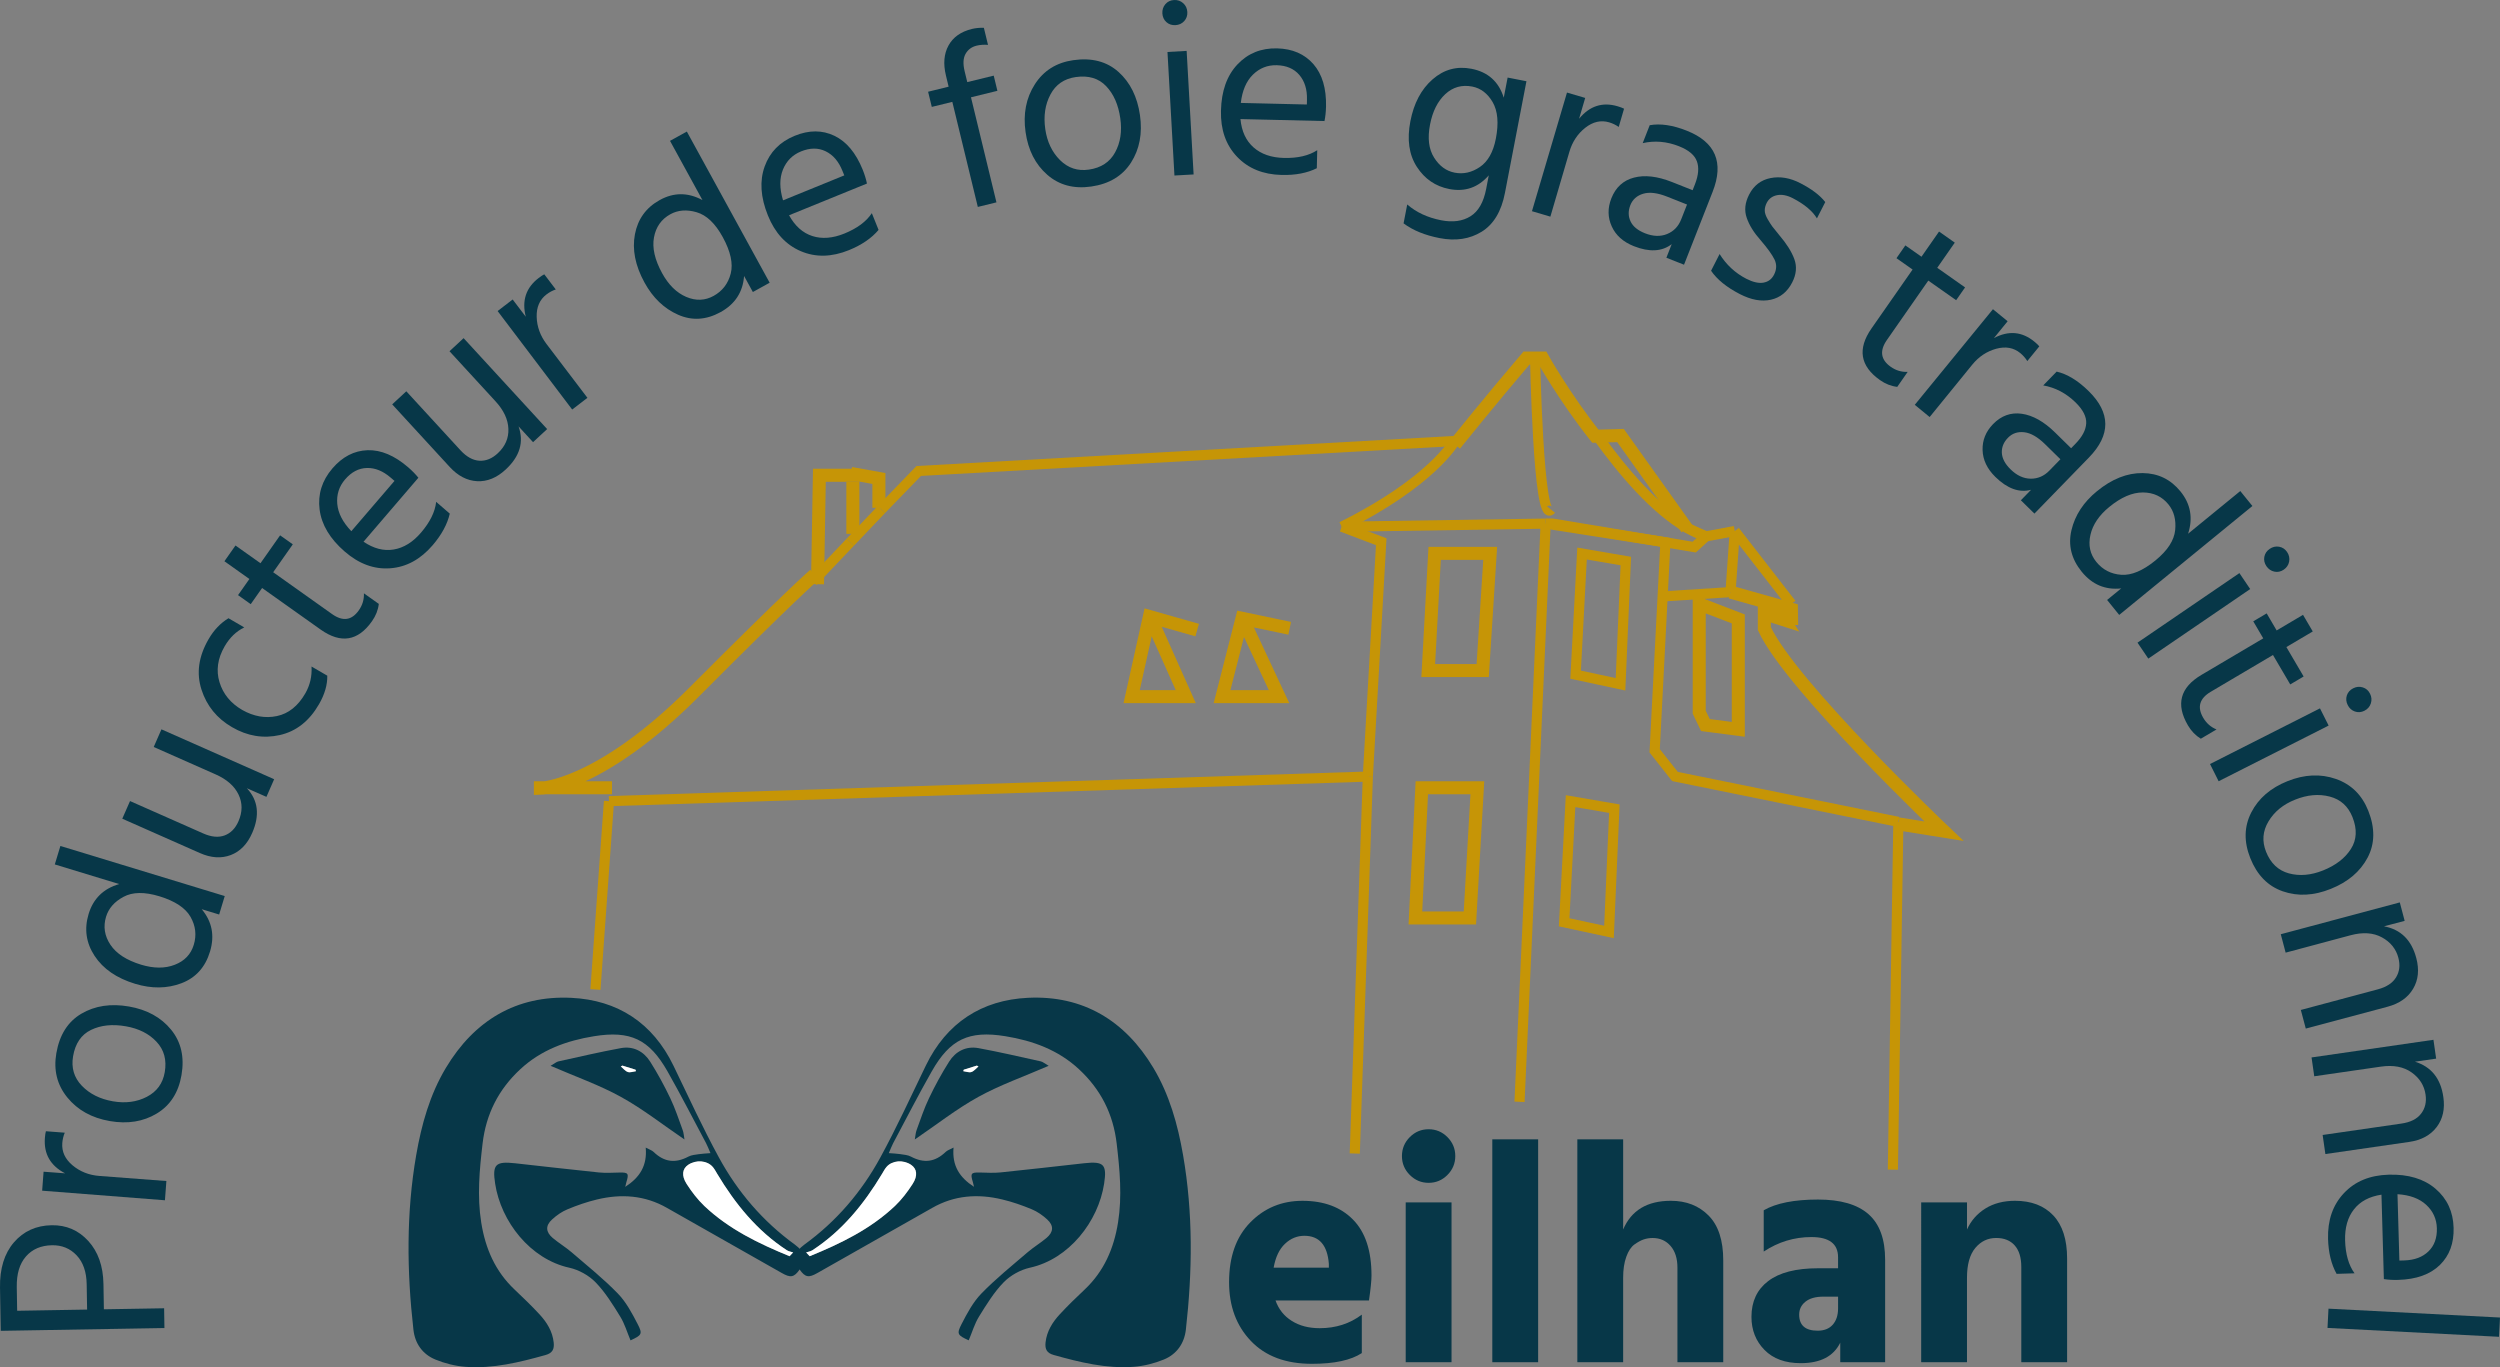 <?xml version="1.0" encoding="utf-8"?>
<!-- Generator: Adobe Illustrator 16.0.4, SVG Export Plug-In . SVG Version: 6.00 Build 0)  -->
<!DOCTYPE svg PUBLIC "-//W3C//DTD SVG 1.1//EN" "http://www.w3.org/Graphics/SVG/1.1/DTD/svg11.dtd">
<svg version="1.1" id="Calque_1" xmlns="http://www.w3.org/2000/svg" xmlns:xlink="http://www.w3.org/1999/xlink" x="0px" y="0px"
	 width="192px" height="105px" viewBox="0 0 192 105" enable-background="new 0 0 192 105" xml:space="preserve">
<rect x="0" y="0" width="192" height="105" fill="#808080" stroke="none"/>
<g>
	<g>
		<path fill-rule="evenodd" clip-rule="evenodd" fill="#073748" d="M48.424,102.94c-0.258-0.612-0.446-1.267-0.79-1.826
			c-0.568-0.92-1.149-1.867-1.896-2.634c-0.516-0.53-1.285-0.958-2.01-1.118c-3.007-0.657-5.256-3.55-5.701-6.456
			c-0.227-1.481,0.029-1.732,1.532-1.567c2.142,0.235,4.283,0.486,6.426,0.705c0.528,0.054,1.068,0.019,1.601,0.007
			c0.66-0.016,0.727,0.074,0.521,0.734c-0.027,0.085-0.042,0.176-0.088,0.365c1.116-0.722,1.694-1.62,1.572-3.015
			c0.272,0.147,0.472,0.204,0.605,0.333c0.814,0.785,1.671,0.892,2.671,0.361c0.238-0.128,0.538-0.146,0.814-0.19
			c0.251-0.04,0.509-0.046,0.882-0.077c-0.145-0.332-0.226-0.557-0.338-0.767c-0.981-1.84-1.932-3.7-2.96-5.512
			c-1.404-2.469-2.849-3.155-5.652-2.7c-2.102,0.341-4.057,1.048-5.662,2.541c-1.665,1.547-2.624,3.432-2.89,5.707
			c-0.237,2.025-0.427,4.032-0.101,6.069c0.32,1.998,1.077,3.738,2.56,5.139c0.653,0.616,1.301,1.242,1.911,1.9
			c0.563,0.61,1.002,1.305,1.093,2.168c0.053,0.503-0.087,0.81-0.633,0.961c-2.012,0.561-4.036,1.062-6.138,0.905
			c-0.783-0.059-1.585-0.261-2.313-0.559c-0.98-0.403-1.569-1.219-1.689-2.292c-0.508-4.479-0.559-8.953,0.213-13.41
			c0.409-2.353,1.046-4.643,2.284-6.706c2.181-3.636,5.41-5.578,9.637-5.372c3.541,0.172,6.246,1.916,7.838,5.214
			c1.14,2.359,2.235,4.748,3.489,7.047c1.442,2.649,3.378,4.91,5.836,6.692c0.785,0.57,0.884,1.172,0.362,1.917
			c-0.431,0.613-0.708,0.64-1.368,0.263c-2.934-1.675-5.88-3.323-8.814-4.999c-1.706-0.975-3.511-1.095-5.371-0.65
			c-0.774,0.185-1.539,0.45-2.275,0.757c-0.431,0.177-0.838,0.463-1.185,0.782c-0.518,0.473-0.489,0.962,0.052,1.418
			c0.467,0.393,0.999,0.711,1.461,1.108c1.201,1.031,2.441,2.029,3.542,3.163c0.637,0.655,1.092,1.516,1.519,2.342
			C49.372,102.456,49.284,102.542,48.424,102.94z M60.64,96.478c0.09-0.095,0.182-0.194,0.272-0.29
			c-0.161-0.055-0.343-0.079-0.484-0.169c-2.286-1.492-3.959-3.554-5.349-5.872c-0.107-0.179-0.206-0.37-0.343-0.527
			c-0.43-0.501-1.277-0.566-1.882-0.163c-0.449,0.301-0.539,0.823-0.116,1.478c0.39,0.604,0.838,1.193,1.357,1.687
			C55.98,94.405,58.274,95.509,60.64,96.478z"/>
		<path fill-rule="evenodd" clip-rule="evenodd" fill="#073748" d="M42.286,81.855c0.317-0.183,0.45-0.308,0.605-0.341
			c1.593-0.352,3.183-0.722,4.788-1.018c0.951-0.174,1.748,0.238,2.256,1.04c0.568,0.898,1.081,1.84,1.539,2.799
			c0.379,0.791,0.653,1.631,0.956,2.456c0.078,0.213,0.089,0.45,0.138,0.72c-1.679-1.14-3.202-2.345-4.88-3.269
			C46.023,83.323,44.205,82.688,42.286,81.855z M47.803,81.838c-0.041,0.022-0.084,0.043-0.124,0.065
			c0.179,0.148,0.336,0.357,0.543,0.429c0.18,0.059,0.411-0.037,0.621-0.064c-0.011-0.04-0.023-0.075-0.034-0.114
			C48.473,82.048,48.138,81.944,47.803,81.838z"/>
		<path fill-rule="evenodd" clip-rule="evenodd" fill="#FFFFFF" d="M60.64,96.478c-2.366-0.969-4.659-2.072-6.544-3.857
			c-0.519-0.494-0.967-1.083-1.357-1.687c-0.423-0.654-0.333-1.176,0.116-1.478c0.605-0.404,1.452-0.338,1.882,0.163
			c0.137,0.157,0.235,0.348,0.343,0.527c1.39,2.318,3.062,4.38,5.349,5.872c0.141,0.09,0.323,0.115,0.484,0.169
			C60.821,96.284,60.729,96.382,60.64,96.478z"/>
		<path fill-rule="evenodd" clip-rule="evenodd" fill="#FFFFFF" d="M47.803,81.838c0.335,0.105,0.67,0.21,1.006,0.315
			c0.011,0.039,0.023,0.075,0.034,0.114c-0.209,0.027-0.441,0.124-0.621,0.064c-0.207-0.072-0.365-0.281-0.543-0.429
			C47.719,81.881,47.762,81.86,47.803,81.838z"/>
	</g>
	<g>
		<path fill-rule="evenodd" clip-rule="evenodd" fill="#073748" d="M73.85,101.686c0.426-0.826,0.883-1.687,1.52-2.342
			c1.101-1.134,2.342-2.132,3.542-3.163c0.462-0.397,0.995-0.716,1.461-1.108c0.542-0.456,0.57-0.945,0.052-1.418
			c-0.346-0.318-0.754-0.604-1.185-0.782c-0.737-0.307-1.5-0.572-2.277-0.757c-1.858-0.445-3.664-0.325-5.368,0.65
			c-2.934,1.676-5.883,3.324-8.815,4.999c-0.66,0.377-0.938,0.35-1.366-0.263c-0.523-0.745-0.424-1.347,0.361-1.917
			c2.458-1.782,4.394-4.043,5.836-6.692c1.253-2.299,2.349-4.688,3.488-7.047c1.593-3.298,4.299-5.042,7.839-5.214
			c4.226-0.206,7.456,1.736,9.635,5.372c1.237,2.063,1.877,4.353,2.286,6.706c0.773,4.457,0.722,8.931,0.215,13.41
			c-0.123,1.072-0.713,1.889-1.692,2.292c-0.727,0.297-1.529,0.5-2.312,0.559c-2.102,0.157-4.126-0.344-6.137-0.905
			c-0.548-0.151-0.687-0.458-0.636-0.961c0.093-0.863,0.531-1.558,1.095-2.168c0.608-0.658,1.257-1.284,1.91-1.9
			c1.483-1.401,2.239-3.141,2.561-5.139c0.326-2.037,0.135-4.044-0.102-6.069c-0.266-2.275-1.224-4.159-2.891-5.707
			c-1.604-1.493-3.56-2.2-5.661-2.541c-2.803-0.455-4.25,0.231-5.651,2.7c-1.031,1.812-1.98,3.672-2.961,5.512
			c-0.111,0.21-0.193,0.436-0.337,0.767c0.373,0.031,0.629,0.037,0.882,0.077c0.275,0.044,0.576,0.062,0.815,0.19
			c0.999,0.531,1.855,0.424,2.671-0.361c0.133-0.128,0.332-0.186,0.604-0.333c-0.123,1.396,0.457,2.293,1.571,3.015
			c-0.044-0.189-0.06-0.279-0.088-0.365c-0.205-0.66-0.137-0.75,0.521-0.734c0.535,0.012,1.073,0.047,1.602-0.007
			c2.145-0.218,4.284-0.469,6.425-0.705c1.504-0.165,1.76,0.086,1.533,1.567c-0.445,2.905-2.695,5.798-5.7,6.456
			c-0.725,0.16-1.495,0.588-2.012,1.118c-0.748,0.767-1.326,1.714-1.896,2.634c-0.344,0.559-0.532,1.214-0.791,1.826
			C73.54,102.542,73.453,102.456,73.85,101.686z M68.729,92.621c0.519-0.494,0.968-1.083,1.356-1.687
			c0.424-0.654,0.333-1.176-0.117-1.478c-0.604-0.404-1.451-0.338-1.882,0.163c-0.136,0.157-0.234,0.348-0.342,0.527
			c-1.391,2.318-3.062,4.38-5.351,5.872c-0.138,0.09-0.32,0.115-0.481,0.169c0.089,0.096,0.181,0.195,0.271,0.29
			C64.55,95.509,66.843,94.405,68.729,92.621z"/>
		<path fill-rule="evenodd" clip-rule="evenodd" fill="#073748" d="M75.136,84.242c-1.676,0.924-3.2,2.128-4.879,3.269
			c0.049-0.27,0.06-0.507,0.137-0.72c0.303-0.825,0.578-1.665,0.957-2.456c0.459-0.959,0.97-1.9,1.54-2.799
			c0.507-0.802,1.304-1.213,2.255-1.04c1.606,0.296,3.195,0.666,4.788,1.018c0.153,0.034,0.287,0.159,0.604,0.341
			C78.62,82.688,76.8,83.323,75.136,84.242z M74.016,82.154c-0.012,0.039-0.022,0.075-0.035,0.114
			c0.21,0.027,0.443,0.124,0.622,0.064c0.207-0.072,0.365-0.281,0.544-0.429c-0.042-0.022-0.085-0.043-0.125-0.065
			C74.687,81.944,74.351,82.048,74.016,82.154z"/>
		<path fill-rule="evenodd" clip-rule="evenodd" fill="#FFFFFF" d="M62.184,96.478c2.366-0.969,4.659-2.072,6.545-3.857
			c0.519-0.494,0.968-1.083,1.356-1.687c0.424-0.654,0.333-1.176-0.117-1.478c-0.604-0.404-1.451-0.338-1.882,0.163
			c-0.136,0.157-0.234,0.348-0.342,0.527c-1.391,2.318-3.062,4.38-5.351,5.872c-0.138,0.09-0.32,0.115-0.481,0.169
			C62.002,96.284,62.094,96.382,62.184,96.478z"/>
		<path fill-rule="evenodd" clip-rule="evenodd" fill="#FFFFFF" d="M75.022,81.838c-0.336,0.105-0.672,0.21-1.006,0.315
			c-0.012,0.039-0.022,0.075-0.035,0.114c0.21,0.027,0.443,0.124,0.622,0.064c0.207-0.072,0.365-0.281,0.544-0.429
			C75.105,81.881,75.062,81.86,75.022,81.838z"/>
	</g>
	<g>
		<path fill="#073748" d="M104.587,100.963v2.954c-0.837,0.549-2.114,0.824-3.832,0.824c-2.008,0-3.572-0.584-4.687-1.755
			c-1.119-1.17-1.675-2.675-1.675-4.516c0-1.953,0.542-3.483,1.628-4.589c1.082-1.105,2.418-1.659,4.009-1.659
			c1.64,0,2.934,0.481,3.878,1.441c0.949,0.961,1.423,2.394,1.423,4.298c0,0.371-0.064,1.01-0.193,1.913h-7.18
			c0.24,0.678,0.658,1.203,1.253,1.573c0.593,0.374,1.308,0.558,2.143,0.558C102.594,102.004,103.67,101.658,104.587,100.963z
			 M102.056,97.355v-0.29c-0.111-1.438-0.738-2.156-1.88-2.156c-0.562,0-1.06,0.207-1.493,0.618
			c-0.434,0.411-0.723,1.021-0.867,1.828H102.056z"/>
		<path fill="#073748" d="M108.272,90.236c-0.402-0.403-0.603-0.886-0.603-1.451c0-0.566,0.201-1.05,0.603-1.454
			c0.402-0.404,0.882-0.605,1.447-0.605c0.562,0,1.044,0.201,1.444,0.605c0.402,0.404,0.603,0.888,0.603,1.454
			c0,0.564-0.201,1.048-0.603,1.451c-0.4,0.404-0.882,0.606-1.444,0.606C109.155,90.842,108.675,90.64,108.272,90.236z
			 M107.958,104.618V92.342h3.52v12.276H107.958z"/>
		<path fill="#073748" d="M114.609,104.618V87.501h3.52v17.117H114.609z"/>
		<path fill="#073748" d="M124.658,87.501v6.924c0.626-1.469,1.849-2.204,3.662-2.204c1.19,0,2.157,0.38,2.904,1.138
			c0.748,0.76,1.121,1.905,1.121,3.439v7.82h-3.518v-7.263c0-0.71-0.178-1.267-0.531-1.67c-0.354-0.404-0.81-0.606-1.375-0.606
			c-0.24,0-0.468,0.037-0.685,0.109c-0.217,0.075-0.455,0.203-0.712,0.388c-0.256,0.187-0.466,0.501-0.625,0.944
			c-0.162,0.445-0.242,0.981-0.242,1.611v6.488h-3.518V87.501H124.658z"/>
		<path fill="#073748" d="M135.454,96.12v-3.171c0.962-0.55,2.353-0.824,4.167-0.824c1.735,0,3.028,0.375,3.881,1.126
			c0.851,0.75,1.276,1.916,1.276,3.497v7.869h-3.447v-1.5c-0.513,1.05-1.524,1.574-3.035,1.574c-1.189,0-2.116-0.338-2.784-1.017
			c-0.666-0.678-1-1.525-1-2.541c0-1.179,0.43-2.097,1.289-2.749c0.861-0.654,2.135-0.981,3.82-0.981h1.542v-0.848
			c0-1.033-0.682-1.549-2.048-1.549C137.799,95.006,136.577,95.378,135.454,96.12z M141.164,99.583h-1.132
			c-0.595,0-1.052,0.129-1.375,0.388c-0.322,0.258-0.48,0.589-0.48,0.992c0,0.823,0.472,1.234,1.421,1.234
			c0.498,0,0.884-0.152,1.156-0.459c0.273-0.307,0.41-0.727,0.41-1.258V99.583z"/>
		<path fill="#073748" d="M151.066,92.342v2.083c0.307-0.679,0.777-1.215,1.411-1.611c0.634-0.395,1.394-0.593,2.278-0.593
			c1.253,0,2.233,0.377,2.939,1.126c0.707,0.751,1.06,1.853,1.06,3.305v7.965h-3.518v-7.312c0-0.726-0.17-1.279-0.507-1.658
			c-0.336-0.379-0.812-0.57-1.421-0.57c-0.642,0-1.175,0.254-1.603,0.764c-0.425,0.508-0.64,1.271-0.64,2.288v6.488h-3.518V92.342
			H151.066z"/>
	</g>
	<g>
		<path fill="#073748" d="M0.058,102.208L0.001,98.89c-0.024-1.462,0.333-2.622,1.07-3.478c0.739-0.856,1.704-1.294,2.897-1.314
			c1.121-0.019,2.057,0.383,2.811,1.208c0.753,0.825,1.142,1.925,1.166,3.299l0.033,1.949l4.626-0.079l0.024,1.518L0.058,102.208z
			 M6.69,100.575l-0.033-1.949c-0.016-0.949-0.274-1.688-0.774-2.218c-0.5-0.528-1.13-0.786-1.889-0.773
			c-0.845,0.015-1.513,0.302-2,0.859c-0.488,0.558-0.723,1.342-0.706,2.356l0.03,1.817L6.69,100.575z"/>
		<path fill="#073748" d="M3.347,89.987l1.654,0.125c-1.127-0.586-1.646-1.491-1.554-2.712c0.017-0.224,0.043-0.397,0.077-0.521
			l1.45,0.111c-0.106,0.255-0.169,0.519-0.19,0.794c-0.05,0.661,0.213,1.231,0.788,1.714c0.575,0.481,1.259,0.752,2.054,0.814
			l5.152,0.391l-0.111,1.478l-9.43-0.736L3.347,89.987z"/>
		<path fill="#073748" d="M13.939,82.568c-0.231,1.342-0.865,2.326-1.9,2.951c-1.036,0.625-2.24,0.817-3.612,0.578
			c-1.384-0.241-2.47-0.846-3.257-1.813c-0.786-0.967-1.067-2.098-0.844-3.391c0.244-1.417,0.886-2.43,1.926-3.042
			c1.04-0.611,2.258-0.795,3.655-0.552c1.386,0.242,2.463,0.836,3.235,1.781C13.912,80.026,14.177,81.188,13.939,82.568z
			 M5.613,81.117c-0.152,0.888,0.07,1.642,0.67,2.267c0.599,0.625,1.395,1.023,2.387,1.196c0.968,0.168,1.837,0.054,2.606-0.345
			c0.769-0.398,1.228-1.028,1.377-1.891c0.161-0.935-0.048-1.714-0.629-2.334c-0.58-0.622-1.368-1.018-2.359-1.191
			c-1.03-0.179-1.92-0.087-2.67,0.276C6.243,79.458,5.783,80.132,5.613,81.117z"/>
		<path fill="#073748" d="M4.209,66.388l0.429-1.417l12.622,3.846l-0.429,1.418l-1.338-0.408c0.793,0.946,1.005,2.031,0.637,3.25
			c-0.364,1.208-1.097,2.019-2.196,2.436c-1.101,0.416-2.287,0.429-3.562,0.041c-1.416-0.431-2.452-1.145-3.106-2.141
			c-0.655-0.996-0.809-2.068-0.461-3.216c0.357-1.184,1.141-1.951,2.35-2.301L4.209,66.388z M14.883,72.559
			c0.224-0.742,0.141-1.456-0.25-2.143c-0.392-0.687-1.187-1.213-2.389-1.581c-1.143-0.348-2.062-0.335-2.76,0.042
			c-0.699,0.374-1.145,0.885-1.34,1.531c-0.227,0.754-0.115,1.471,0.336,2.149s1.237,1.189,2.355,1.531
			c0.976,0.296,1.84,0.299,2.591,0.005C14.177,73.8,14.663,73.289,14.883,72.559z"/>
		<path fill="#073748" d="M11.806,57.368l0.593-1.355l8.656,3.831l-0.593,1.355l-1.503-0.664c0.87,0.93,1.005,2.077,0.409,3.438
			c-0.375,0.858-0.926,1.423-1.65,1.697c-0.725,0.273-1.514,0.221-2.368-0.157l-5.958-2.637l0.594-1.355l5.618,2.485
			c0.625,0.278,1.174,0.33,1.645,0.155c0.469-0.174,0.825-0.536,1.065-1.085c0.315-0.721,0.318-1.407,0.005-2.056
			c-0.313-0.651-0.897-1.165-1.75-1.543L11.806,57.368z"/>
		<path fill="#073748" d="M18.599,54.523c0.889,0.503,1.779,0.66,2.671,0.47c0.892-0.189,1.618-0.77,2.179-1.743
			c0.361-0.628,0.52-1.316,0.476-2.062l1.211,0.705c0.013,0.7-0.198,1.428-0.634,2.186c-0.747,1.298-1.752,2.089-3.015,2.374
			c-1.263,0.283-2.486,0.082-3.67-0.608c-1.163-0.675-1.944-1.639-2.345-2.89c-0.401-1.25-0.222-2.536,0.54-3.855
			c0.403-0.703,0.917-1.243,1.535-1.62l1.211,0.704c-0.621,0.305-1.125,0.791-1.51,1.461c-0.536,0.932-0.666,1.849-0.389,2.753
			C17.136,53.302,17.717,54.009,18.599,54.523z"/>
		<path fill="#073748" d="M20.98,43.948l4.524,3.214c0.824,0.583,1.508,0.487,2.053-0.288c0.28-0.398,0.411-0.833,0.392-1.306
			l1.144,0.812c-0.055,0.467-0.229,0.909-0.523,1.328c-1.077,1.53-2.392,1.744-3.946,0.642l-4.495-3.192l-0.873,1.241l-0.975-0.693
			l0.872-1.24l-1.918-1.363l0.85-1.209l1.92,1.362l1.507-2.143l0.975,0.692L20.98,43.948z"/>
		<path fill="#073748" d="M33.497,38.542l1.046,0.905c-0.187,0.812-0.626,1.62-1.315,2.426c-0.934,1.087-2.02,1.679-3.256,1.771
			c-1.236,0.092-2.401-0.334-3.494-1.281c-1.14-0.986-1.783-2.064-1.933-3.231c-0.147-1.168,0.181-2.22,0.984-3.158
			c0.772-0.898,1.672-1.364,2.702-1.398c1.029-0.033,2.072,0.409,3.127,1.322c0.301,0.261,0.558,0.524,0.773,0.793l-4.213,4.914
			c0.78,0.525,1.552,0.726,2.319,0.597c0.766-0.128,1.467-0.56,2.1-1.3C33.026,40.097,33.414,39.31,33.497,38.542z M30.297,36.933
			l-0.283-0.244c-0.594-0.513-1.206-0.764-1.835-0.748s-1.187,0.309-1.675,0.876c-0.463,0.54-0.663,1.166-0.602,1.879
			c0.062,0.713,0.422,1.412,1.081,2.099L30.297,36.933z"/>
		<path fill="#073748" d="M34.522,26.975l1.083-1.005l6.416,6.983l-1.083,1.005l-1.113-1.212c0.428,1.203,0.098,2.307-0.99,3.315
			c-0.686,0.636-1.415,0.933-2.188,0.895c-0.773-0.04-1.476-0.405-2.109-1.093l-4.417-4.808l1.083-1.004l4.163,4.532
			c0.465,0.504,0.948,0.771,1.448,0.8c0.5,0.029,0.97-0.16,1.408-0.566c0.576-0.534,0.849-1.161,0.821-1.884
			c-0.028-0.722-0.358-1.428-0.992-2.116L34.522,26.975z"/>
		<path fill="#073748" d="M39.373,23l1.007,1.326c-0.314-1.236,0.013-2.228,0.983-2.971c0.177-0.137,0.324-0.232,0.437-0.288
			l0.884,1.163c-0.261,0.087-0.5,0.218-0.717,0.384c-0.523,0.402-0.774,0.979-0.75,1.731c0.023,0.753,0.277,1.446,0.761,2.082
			l3.136,4.126l-1.171,0.899l-5.726-7.564L39.373,23z"/>
		<path fill="#073748" d="M51.457,10.818l1.292-0.714l6.361,11.609l-1.29,0.714l-0.675-1.231c-0.09,1.234-0.691,2.159-1.802,2.773
			c-1.101,0.607-2.189,0.677-3.266,0.202c-1.077-0.475-1.936-1.298-2.578-2.47c-0.714-1.302-0.959-2.54-0.736-3.712
			c0.225-1.172,0.859-2.047,1.905-2.626c1.079-0.597,2.173-0.595,3.281,0.004L51.457,10.818z M54.808,22.724
			c0.675-0.374,1.112-0.942,1.311-1.71c0.196-0.765-0.007-1.701-0.613-2.807c-0.576-1.051-1.245-1.686-2.004-1.907
			c-0.761-0.223-1.435-0.17-2.023,0.156c-0.686,0.38-1.104,0.971-1.253,1.773c-0.149,0.804,0.059,1.72,0.623,2.749
			c0.491,0.898,1.109,1.505,1.85,1.823C53.44,23.117,54.144,23.092,54.808,22.724z"/>
		<path fill="#073748" d="M66.957,16.372l0.517,1.285c-0.536,0.636-1.294,1.154-2.272,1.553c-1.325,0.539-2.56,0.568-3.701,0.081
			c-1.142-0.486-1.984-1.4-2.526-2.744c-0.565-1.401-0.647-2.655-0.249-3.762c0.4-1.107,1.17-1.893,2.311-2.357
			c1.095-0.446,2.107-0.447,3.038-0.002c0.93,0.443,1.657,1.312,2.181,2.61c0.148,0.37,0.258,0.724,0.326,1.061L60.6,16.532
			c0.455,0.827,1.051,1.359,1.791,1.597c0.741,0.238,1.56,0.172,2.459-0.193C65.828,17.538,66.532,17.016,66.957,16.372z
			 M64.841,13.47L64.7,13.123c-0.293-0.73-0.724-1.231-1.292-1.505c-0.566-0.275-1.196-0.272-1.888,0.01
			c-0.657,0.268-1.12,0.733-1.39,1.395c-0.27,0.663-0.268,1.451,0.007,2.364L64.841,13.47z"/>
		<path fill="#073748" d="M75.561,2.135l0.318,1.311c-0.314-0.025-0.604-0.005-0.87,0.059c-0.388,0.094-0.673,0.307-0.856,0.634
			c-0.182,0.327-0.205,0.77-0.07,1.329l0.203,0.838l2.032-0.497l0.282,1.166l-2.029,0.498l1.956,8.068l-1.431,0.351l-1.958-8.068
			l-1.577,0.386l-0.283-1.165l1.576-0.388L72.648,5.8c-0.218-0.898-0.153-1.666,0.198-2.306c0.351-0.638,0.948-1.062,1.795-1.27
			C74.932,2.154,75.237,2.125,75.561,2.135z"/>
		<path fill="#073748" d="M83.808,14.326c-1.341,0.193-2.469-0.108-3.379-0.905c-0.914-0.797-1.466-1.886-1.665-3.273
			c-0.199-1.398,0.038-2.622,0.711-3.672c0.673-1.049,1.655-1.668,2.949-1.854c1.415-0.204,2.575,0.097,3.475,0.901
			c0.9,0.806,1.448,1.913,1.651,3.322c0.199,1.398-0.03,2.612-0.687,3.642C86.205,13.513,85.188,14.126,83.808,14.326z M82.61,5.919
			c-0.886,0.128-1.535,0.577-1.938,1.341c-0.406,0.766-0.539,1.649-0.396,2.651c0.141,0.978,0.518,1.771,1.132,2.384
			c0.616,0.611,1.354,0.856,2.215,0.731c0.937-0.134,1.609-0.575,2.017-1.322c0.41-0.747,0.542-1.622,0.398-2.623
			c-0.148-1.04-0.51-1.862-1.087-2.466C84.376,6.01,83.593,5.777,82.61,5.919z"/>
		<path fill="#073748" d="M89.578,1.698c-0.189-0.171-0.292-0.394-0.308-0.668c-0.016-0.274,0.061-0.511,0.23-0.708
			c0.168-0.197,0.391-0.304,0.664-0.32c0.273-0.015,0.509,0.065,0.705,0.242c0.197,0.176,0.302,0.403,0.318,0.677
			c0.016,0.274-0.064,0.508-0.24,0.7s-0.4,0.295-0.673,0.31C90,1.945,89.768,1.869,89.578,1.698z M90.197,13.48l-0.535-9.488
			l1.472-0.083l0.535,9.489L90.197,13.48z"/>
		<path fill="#073748" d="M101.164,11.535l-0.033,1.385c-0.744,0.37-1.644,0.542-2.7,0.517c-1.429-0.034-2.571-0.5-3.428-1.402
			c-0.857-0.902-1.269-2.078-1.232-3.528c0.033-1.51,0.453-2.695,1.257-3.551c0.804-0.857,1.821-1.27,3.051-1.241
			c1.181,0.029,2.112,0.432,2.792,1.211c0.677,0.777,1,1.868,0.968,3.267c-0.01,0.4-0.049,0.768-0.119,1.103l-6.453-0.151
			c0.09,0.938,0.425,1.666,1.011,2.18c0.586,0.514,1.365,0.782,2.333,0.805C99.668,12.154,100.517,11.956,101.164,11.535z
			 M100.367,8.026l0.008-0.374c0.02-0.788-0.178-1.419-0.588-1.899c-0.412-0.478-0.991-0.726-1.737-0.744
			c-0.71-0.017-1.317,0.225-1.827,0.725c-0.51,0.501-0.818,1.224-0.929,2.171L100.367,8.026z"/>
		<path fill="#073748" d="M115.786,5.957l1.445,0.282l-1.651,8.575c-0.273,1.423-0.873,2.418-1.79,2.984
			c-0.921,0.566-1.997,0.729-3.23,0.488c-1.125-0.218-2.046-0.595-2.766-1.131l0.281-1.452c0.693,0.606,1.565,1.01,2.615,1.215
			c0.89,0.172,1.638,0.071,2.245-0.309c0.605-0.378,1.005-1.075,1.202-2.095l0.201-1.049c-0.814,0.937-1.825,1.287-3.035,1.052
			c-1.062-0.207-1.89-0.776-2.491-1.707c-0.602-0.932-0.765-2.097-0.496-3.496c0.268-1.387,0.833-2.459,1.704-3.219
			c0.869-0.761,1.864-1.032,2.987-0.813c1.271,0.247,2.098,0.988,2.481,2.22L115.786,5.957z M111.716,13.26
			c0.671,0.133,1.318-0.014,1.937-0.434c0.619-0.42,1.029-1.146,1.228-2.177c0.23-1.189,0.148-2.122-0.24-2.796
			c-0.391-0.675-0.916-1.076-1.573-1.205c-0.794-0.153-1.484,0.04-2.069,0.581c-0.585,0.543-0.978,1.322-1.173,2.34
			c-0.201,1.043-0.097,1.888,0.311,2.534C110.543,12.75,111.07,13.134,111.716,13.26z"/>
		<path fill="#073748" d="M121.743,7.521l-0.47,1.6c0.806-0.985,1.796-1.305,2.965-0.958c0.216,0.064,0.376,0.126,0.49,0.185
			l-0.41,1.402c-0.226-0.158-0.472-0.277-0.734-0.354c-0.632-0.187-1.243-0.048-1.833,0.415c-0.589,0.464-0.997,1.08-1.222,1.847
			l-1.46,4.981l-1.414-0.419l2.69-9.111L121.743,7.521z"/>
		<path fill="#073748" d="M126.159,10.993l0.539-1.377c0.82-0.146,1.769-0.006,2.844,0.421c2.21,0.875,2.874,2.441,1.987,4.696
			l-2.196,5.598l-1.355-0.536l0.41-1.045c-0.748,0.576-1.716,0.628-2.909,0.156c-0.822-0.326-1.388-0.833-1.698-1.521
			c-0.312-0.687-0.322-1.404-0.031-2.147c0.334-0.85,0.914-1.382,1.741-1.598c0.826-0.216,1.794-0.104,2.907,0.335l1.595,0.633
			l0.179-0.453c0.273-0.698,0.324-1.286,0.15-1.764c-0.173-0.478-0.628-0.864-1.372-1.157
			C128.015,10.863,127.082,10.783,126.159,10.993z M129.563,15.708l-1.528-0.606c-0.74-0.293-1.353-0.368-1.835-0.224
			c-0.486,0.145-0.814,0.437-0.99,0.878c-0.171,0.442-0.169,0.857,0.016,1.245c0.18,0.388,0.551,0.692,1.105,0.913
			c0.625,0.247,1.191,0.268,1.702,0.059c0.509-0.208,0.871-0.584,1.085-1.132L129.563,15.708z"/>
		<path fill="#073748" d="M140.18,15.519l-0.639,1.251c-0.349-0.574-0.968-1.089-1.852-1.546c-0.441-0.229-0.847-0.305-1.212-0.234
			c-0.363,0.072-0.628,0.269-0.794,0.591c-0.102,0.2-0.15,0.395-0.15,0.584c0,0.19,0.076,0.417,0.229,0.678
			c0.154,0.262,0.271,0.443,0.35,0.549c0.08,0.104,0.259,0.325,0.533,0.664c0.56,0.653,0.947,1.269,1.158,1.838
			c0.21,0.574,0.158,1.171-0.16,1.793c-0.369,0.724-0.914,1.167-1.634,1.33c-0.719,0.162-1.515,0.019-2.39-0.432
			c-1.017-0.525-1.753-1.122-2.208-1.792l0.654-1.284c0.516,0.827,1.199,1.46,2.05,1.899c0.509,0.261,0.949,0.361,1.315,0.299
			c0.369-0.064,0.641-0.268,0.816-0.612c0.205-0.4,0.217-0.787,0.037-1.162c-0.179-0.373-0.542-0.876-1.085-1.506
			c-0.508-0.571-0.857-1.137-1.05-1.701c-0.197-0.564-0.135-1.156,0.184-1.779c0.357-0.702,0.906-1.125,1.644-1.271
			c0.74-0.146,1.501-0.017,2.286,0.389C139.136,14.515,139.776,15,140.18,15.519z"/>
		<path fill="#073748" d="M148.093,21.55l-3.178,4.56c-0.578,0.83-0.48,1.517,0.295,2.062c0.396,0.279,0.83,0.409,1.3,0.389
			l-0.802,1.151c-0.464-0.053-0.906-0.226-1.323-0.52c-1.528-1.076-1.747-2.396-0.656-3.964l3.158-4.528l-1.238-0.871l0.683-0.983
			l1.238,0.871l1.349-1.934l1.208,0.851l-1.347,1.933l2.137,1.506l-0.685,0.982L148.093,21.55z"/>
		<path fill="#073748" d="M154.186,24.671l-1.05,1.292c1.125-0.593,2.159-0.501,3.102,0.274c0.176,0.143,0.3,0.263,0.382,0.362
			l-0.923,1.131c-0.146-0.234-0.326-0.438-0.537-0.612c-0.511-0.419-1.126-0.53-1.851-0.334c-0.722,0.198-1.337,0.605-1.841,1.224
			l-3.271,4.02l-1.142-0.938l6.004-7.343L154.186,24.671z"/>
		<path fill="#073748" d="M156.92,29.599l1.031-1.059c0.81,0.185,1.63,0.684,2.458,1.496c1.698,1.669,1.706,3.369,0.02,5.103
			l-4.185,4.305l-1.042-1.022l0.783-0.805c-0.912,0.241-1.825-0.09-2.741-0.989c-0.632-0.62-0.96-1.307-0.982-2.064
			c-0.021-0.754,0.246-1.418,0.803-1.991c0.634-0.652,1.374-0.917,2.219-0.794c0.845,0.123,1.696,0.603,2.549,1.441l1.228,1.205
			l0.34-0.35c0.523-0.535,0.794-1.056,0.82-1.565c0.025-0.509-0.246-1.042-0.816-1.601C158.683,30.202,157.855,29.766,156.92,29.599
			z M158.24,35.271l-1.175-1.153c-0.568-0.559-1.105-0.866-1.606-0.922c-0.504-0.056-0.919,0.085-1.248,0.425
			c-0.332,0.341-0.488,0.724-0.47,1.152c0.02,0.428,0.242,0.853,0.669,1.271c0.478,0.472,0.994,0.711,1.544,0.719
			c0.548,0.006,1.029-0.2,1.437-0.62L158.24,35.271z"/>
		<path fill="#073748" d="M172.054,37.712l0.931,1.149l-10.23,8.365l-0.929-1.149l1.083-0.887c-1.224,0.132-2.237-0.298-3.037-1.286
			c-0.795-0.98-1.054-2.044-0.783-3.191c0.273-1.15,0.927-2.146,1.96-2.99c1.146-0.938,2.315-1.403,3.502-1.39
			c1.189,0.011,2.159,0.482,2.913,1.413c0.777,0.958,0.97,2.042,0.583,3.244L172.054,37.712z M160.996,43.154
			c0.486,0.6,1.123,0.93,1.907,0.989c0.787,0.06,1.665-0.31,2.639-1.105c0.925-0.758,1.429-1.532,1.511-2.322
			c0.08-0.792-0.09-1.45-0.515-1.974c-0.492-0.61-1.148-0.917-1.96-0.922c-0.814-0.003-1.673,0.366-2.579,1.107
			c-0.792,0.647-1.277,1.364-1.454,2.154C160.366,41.872,160.518,42.562,160.996,43.154z"/>
		<path fill="#073748" d="M164.16,49.356l7.826-5.342l0.828,1.226l-7.824,5.341L164.16,49.356z M173.901,42.762
			c0.049-0.25,0.184-0.454,0.412-0.609c0.225-0.154,0.467-0.209,0.723-0.165c0.255,0.045,0.46,0.18,0.613,0.408
			c0.154,0.228,0.207,0.471,0.158,0.732c-0.051,0.261-0.188,0.468-0.414,0.622c-0.229,0.154-0.466,0.206-0.72,0.152
			c-0.254-0.053-0.458-0.194-0.613-0.421C173.907,43.254,173.854,43.014,173.901,42.762z"/>
		<path fill="#073748" d="M174.564,50.304l-4.776,2.823c-0.867,0.513-1.062,1.179-0.582,1.998c0.246,0.421,0.588,0.719,1.023,0.896
			l-1.206,0.712c-0.402-0.242-0.732-0.583-0.99-1.025c-0.947-1.616-0.599-2.908,1.041-3.878l4.743-2.804l-0.767-1.309l1.031-0.608
			l0.765,1.309l2.026-1.198l0.748,1.276l-2.026,1.198l1.325,2.261l-1.028,0.609L174.564,50.304z"/>
		<path fill="#073748" d="M169.729,58.677l8.446-4.275l0.664,1.322l-8.448,4.275L169.729,58.677z M180.237,53.41
			c0.082-0.243,0.242-0.426,0.488-0.549c0.244-0.124,0.49-0.147,0.738-0.069c0.248,0.077,0.434,0.238,0.556,0.485
			c0.123,0.244,0.143,0.493,0.061,0.746c-0.084,0.251-0.246,0.438-0.49,0.562c-0.244,0.124-0.49,0.143-0.736,0.058
			c-0.244-0.086-0.43-0.252-0.551-0.498C180.181,53.898,180.159,53.654,180.237,53.41z"/>
		<path fill="#073748" d="M172.823,65.905c-0.503-1.265-0.476-2.436,0.078-3.514s1.479-1.876,2.774-2.396
			c1.304-0.524,2.545-0.582,3.72-0.172c1.173,0.41,2.003,1.224,2.489,2.444c0.529,1.333,0.511,2.536-0.055,3.604
			c-0.566,1.068-1.507,1.867-2.825,2.395c-1.304,0.526-2.532,0.588-3.682,0.189C174.172,68.055,173.341,67.205,172.823,65.905z
			 M180.67,62.753c-0.332-0.836-0.917-1.361-1.751-1.577c-0.839-0.217-1.724-0.137-2.659,0.24c-0.914,0.365-1.593,0.921-2.04,1.667
			c-0.447,0.744-0.51,1.522-0.186,2.335c0.351,0.882,0.937,1.435,1.753,1.657c0.82,0.223,1.696,0.147,2.633-0.229
			c0.968-0.39,1.679-0.938,2.129-1.644C181,64.498,181.04,63.682,180.67,62.753z"/>
		<path fill="#073748" d="M184.678,70.72l-1.587,0.422c1.287,0.237,2.114,1.051,2.481,2.44c0.236,0.894,0.156,1.679-0.244,2.355
			c-0.4,0.676-1.05,1.134-1.952,1.377l-6.292,1.681l-0.38-1.43l5.913-1.583c0.673-0.18,1.142-0.489,1.405-0.928
			c0.264-0.44,0.32-0.937,0.174-1.492c-0.182-0.688-0.605-1.212-1.265-1.573c-0.662-0.359-1.462-0.414-2.401-0.163l-4.993,1.337
			l-0.373-1.414l9.14-2.445L184.678,70.72z"/>
		<path fill="#073748" d="M187.096,81.303l-1.626,0.234c1.25,0.387,1.978,1.292,2.179,2.715c0.133,0.915-0.039,1.684-0.516,2.31
			c-0.476,0.625-1.177,1.003-2.1,1.137l-6.444,0.931l-0.21-1.464l6.057-0.877c0.689-0.1,1.19-0.352,1.501-0.755
			c0.314-0.406,0.429-0.894,0.347-1.462c-0.1-0.705-0.458-1.275-1.073-1.71c-0.615-0.436-1.404-0.583-2.364-0.444l-5.112,0.74
			l-0.208-1.447l9.362-1.355L187.096,81.303z"/>
		<path fill="#073748" d="M180.829,97.791l-1.378,0.041c-0.406-0.727-0.626-1.621-0.656-2.682c-0.041-1.437,0.365-2.608,1.216-3.513
			c0.851-0.907,1.997-1.381,3.439-1.421c1.505-0.043,2.701,0.316,3.595,1.077c0.892,0.762,1.359,1.761,1.392,2.998
			c0.035,1.186-0.318,2.141-1.056,2.862c-0.74,0.722-1.806,1.103-3.195,1.143c-0.4,0.012-0.767-0.009-1.105-0.062l-0.184-6.483
			c-0.931,0.14-1.636,0.516-2.116,1.13c-0.48,0.614-0.705,1.409-0.677,2.383C180.134,96.324,180.377,97.167,180.829,97.791z
			 M184.272,96.811l0.375-0.01c0.783-0.023,1.402-0.253,1.856-0.692c0.453-0.438,0.669-1.032,0.648-1.781
			c-0.021-0.713-0.292-1.311-0.816-1.795c-0.525-0.486-1.261-0.759-2.208-0.818L184.272,96.811z"/>
		<path fill="#073748" d="M178.828,100.505L192,101.186l-0.076,1.48l-13.172-0.681L178.828,100.505z"/>
	</g>
	<g>
		<path fill="none" stroke="#C69506" stroke-width="0.778" stroke-miterlimit="10" d="M129.602,40.558
			c0.477,0.274,0.949,0.494,1.414,0.637"/>
		<polyline fill="none" stroke="#C69506" stroke-miterlimit="10" points="62.784,44.867 62.929,36.5 66,36.5 		"/>
		<path fill="none" stroke="#C69506" stroke-width="0.778" stroke-miterlimit="10" d="M122.682,33.509
			c2.032,2.816,4.417,5.589,6.867,7.02"/>
		
			<line fill="none" stroke="#C69506" stroke-width="0.778" stroke-miterlimit="10" x1="137.58" y1="46.38" x2="133.231" y2="40.783"/>
		
			<line fill="none" stroke="#C69506" stroke-width="0.778" stroke-miterlimit="10" x1="132.903" y1="45.475" x2="133.231" y2="40.783"/>
		
			<line fill="none" stroke="#C69506" stroke-width="0.778" stroke-miterlimit="10" x1="127.689" y1="45.804" x2="132.903" y2="45.475"/>
		
			<line fill="none" stroke="#C69506" stroke-width="0.778" stroke-miterlimit="10" x1="118.706" y1="40.214" x2="118.706" y2="40.214"/>
		<polyline fill="none" stroke="#C69506" stroke-miterlimit="10" points="67.5,39 67.5,36.748 65.351,36.361 		"/>
		<polyline fill="none" stroke="#C69506" stroke-width="0.778" stroke-miterlimit="10" points="105.05,59.64 106.079,41.605 
			103.043,40.453 		"/>
		<path fill="none" stroke="#C69506" stroke-width="0.778" stroke-miterlimit="10" d="M129.602,40.558
			c-0.018-0.01-0.033-0.019-0.053-0.029"/>
		<polyline fill="none" stroke="#C69506" stroke-width="0.778" stroke-miterlimit="10" points="67.687,39.136 70.559,36.171 
			111.737,33.866 		"/>
		
			<line fill="none" stroke="#C69506" stroke-width="0.778" stroke-miterlimit="10" x1="145.794" y1="63.122" x2="145.794" y2="63.122"/>
		<polyline fill="none" stroke="#C69506" stroke-width="0.778" stroke-miterlimit="10" points="118.706,40.214 118.706,40.214 
			118.706,40.214 		"/>
		
			<line fill="none" stroke="#C69506" stroke-width="0.778" stroke-miterlimit="10" x1="103.043" y1="40.453" x2="118.706" y2="40.214"/>
		<polyline fill="none" stroke="#C69506" stroke-width="0.778" stroke-miterlimit="10" points="131.016,41.194 130.114,42.018 
			119.204,40.206 118.706,40.214 		"/>
		<polyline fill="none" stroke="#C69506" stroke-width="0.778" stroke-miterlimit="10" points="145.794,63.122 128.638,59.636 
			127.078,57.661 127.904,41.651 118.706,40.214 		"/>
		<path fill="none" stroke="#C69506" stroke-miterlimit="10" d="M62.553,44.138c0,0-1.915,1.657-9.214,8.983
			c-7.3,7.328-11.838,7.42-11.838,7.42V60.5H47"/>
		<path fill="none" stroke="#C69506" stroke-width="0.778" stroke-miterlimit="10" d="M116.816,77.998"/>
		
			<line fill="none" stroke="#C69506" stroke-width="0.778" stroke-miterlimit="10" x1="145.794" y1="63.122" x2="145.373" y2="89.83"/>
		<path fill="none" stroke="#C69506" stroke-width="0.778" stroke-miterlimit="10" d="M116.799,77.998"/>
		
			<line fill="none" stroke="#C69506" stroke-width="0.778" stroke-miterlimit="10" x1="105.05" y1="59.64" x2="104.046" y2="88.591"/>
		<path fill="none" stroke="#C69506" stroke-width="0.778" stroke-miterlimit="10" d="M116.799,77.998"/>
		
			<line fill="none" stroke="#C69506" stroke-width="0.778" stroke-miterlimit="10" x1="46.769" y1="61.528" x2="45.73" y2="75.993"/>
		
			<line fill="none" stroke="#C69506" stroke-width="0.778" stroke-miterlimit="10" x1="116.699" y1="78.038" x2="116.699" y2="78.038"/>
		<polyline fill="none" stroke="#C69506" stroke-width="0.778" stroke-miterlimit="10" points="116.799,77.998 116.816,77.998 
			116.816,77.998 		"/>
		
			<line fill="none" stroke="#C69506" stroke-width="0.778" stroke-miterlimit="10" x1="118.706" y1="40.214" x2="116.699" y2="84.619"/>
		
			<line fill="none" stroke="#C69506" stroke-width="0.778" stroke-miterlimit="10" x1="105.05" y1="59.64" x2="105.153" y2="59.636"/>
		
			<line fill="none" stroke="#C69506" stroke-width="0.778" stroke-miterlimit="10" x1="105.05" y1="59.64" x2="46.769" y2="61.528"/>
		<path fill="none" stroke="#C69506" stroke-width="0.778" stroke-miterlimit="10" d="M119.12,39.136
			c-0.984,1.236-1.23-11.773-1.23-11.773"/>
		
			<line fill="none" stroke="#C69506" stroke-width="0.778" stroke-miterlimit="10" x1="131.016" y1="41.194" x2="133.231" y2="40.783"/>
		<path fill="none" stroke="#C69506" stroke-miterlimit="10" d="M111.737,34.141c0,0,2.932-3.641,5.497-6.641h1.231
			c0,0,1.677,3,4.057,6h0.072l1.86-0.052l5.095,7.143"/>
		<polyline fill="none" stroke="#C69506" stroke-width="0.778" stroke-miterlimit="10" points="129.549,40.529 129.557,40.537 
			129.602,40.558 		"/>
		
			<line fill="none" stroke="#C69506" stroke-width="0.778" stroke-miterlimit="10" x1="131.016" y1="41.194" x2="129.602" y2="40.558"/>
		
			<line fill="none" stroke="#C69506" stroke-width="0.778" stroke-miterlimit="10" x1="122.682" y1="33.509" x2="122.682" y2="33.509"/>
		<polygon fill="none" stroke="#C69506" stroke-miterlimit="10" points="114.447,42.5 110.182,42.5 109.688,51.5 113.871,51.5 		"/>
		<polygon fill="none" stroke="#C69506" stroke-miterlimit="10" points="108.702,70.5 112.887,70.5 113.461,60.5 109.196,60.5 		"/>
		<polygon fill="none" stroke="#C69506" stroke-width="0.778" stroke-miterlimit="10" points="124.863,43.088 121.501,42.512 
			121.007,51.814 124.455,52.555 		"/>
		<polygon fill="none" stroke="#C69506" stroke-width="0.778" stroke-miterlimit="10" points="120.127,70.833 123.57,71.573 
			123.982,62.106 120.619,61.528 		"/>
		<path fill="none" stroke="#C69506" stroke-width="0.778" stroke-miterlimit="10" d="M103.043,40.453
			c6.973-3.458,8.694-6.587,8.694-6.587"/>
		<polyline fill="none" stroke="#C69506" stroke-miterlimit="10" points="88.552,47.868 91.066,53.5 86.911,53.5 88.276,47.348 
			91.942,48.39 		"/>
		<polyline fill="none" stroke="#C69506" stroke-miterlimit="10" points="95.661,48.005 98.229,53.5 93.853,53.5 95.388,47.485 
			99.049,48.253 		"/>
		
			<line fill="none" stroke="#C69506" stroke-width="0.778" stroke-miterlimit="10" x1="67.687" y1="39.136" x2="65.307" y2="41.635"/>
		
			<line fill="none" stroke="#C69506" stroke-width="0.778" stroke-miterlimit="10" x1="62.438" y1="44.653" x2="65.307" y2="41.635"/>
		<line fill="none" stroke="#C69506" stroke-miterlimit="10" x1="65.5" y1="37" x2="65.5" y2="41"/>
		<path fill="none" stroke="#C69506" stroke-miterlimit="10" d="M132.903,45.475l4.677,1.316l0.012,0.709h-0.667l0.065,0.099
			l-1.489-0.477v1.154c2,4.363,13.795,15.56,13.795,15.56l-3.503-0.562"/>
		<polygon fill="none" stroke="#C69506" stroke-miterlimit="10" points="130.5,46.38 130.5,54.696 130.974,55.684 133.5,56.013 
			133.5,47.533 		"/>
	</g>
</g>
</svg>
